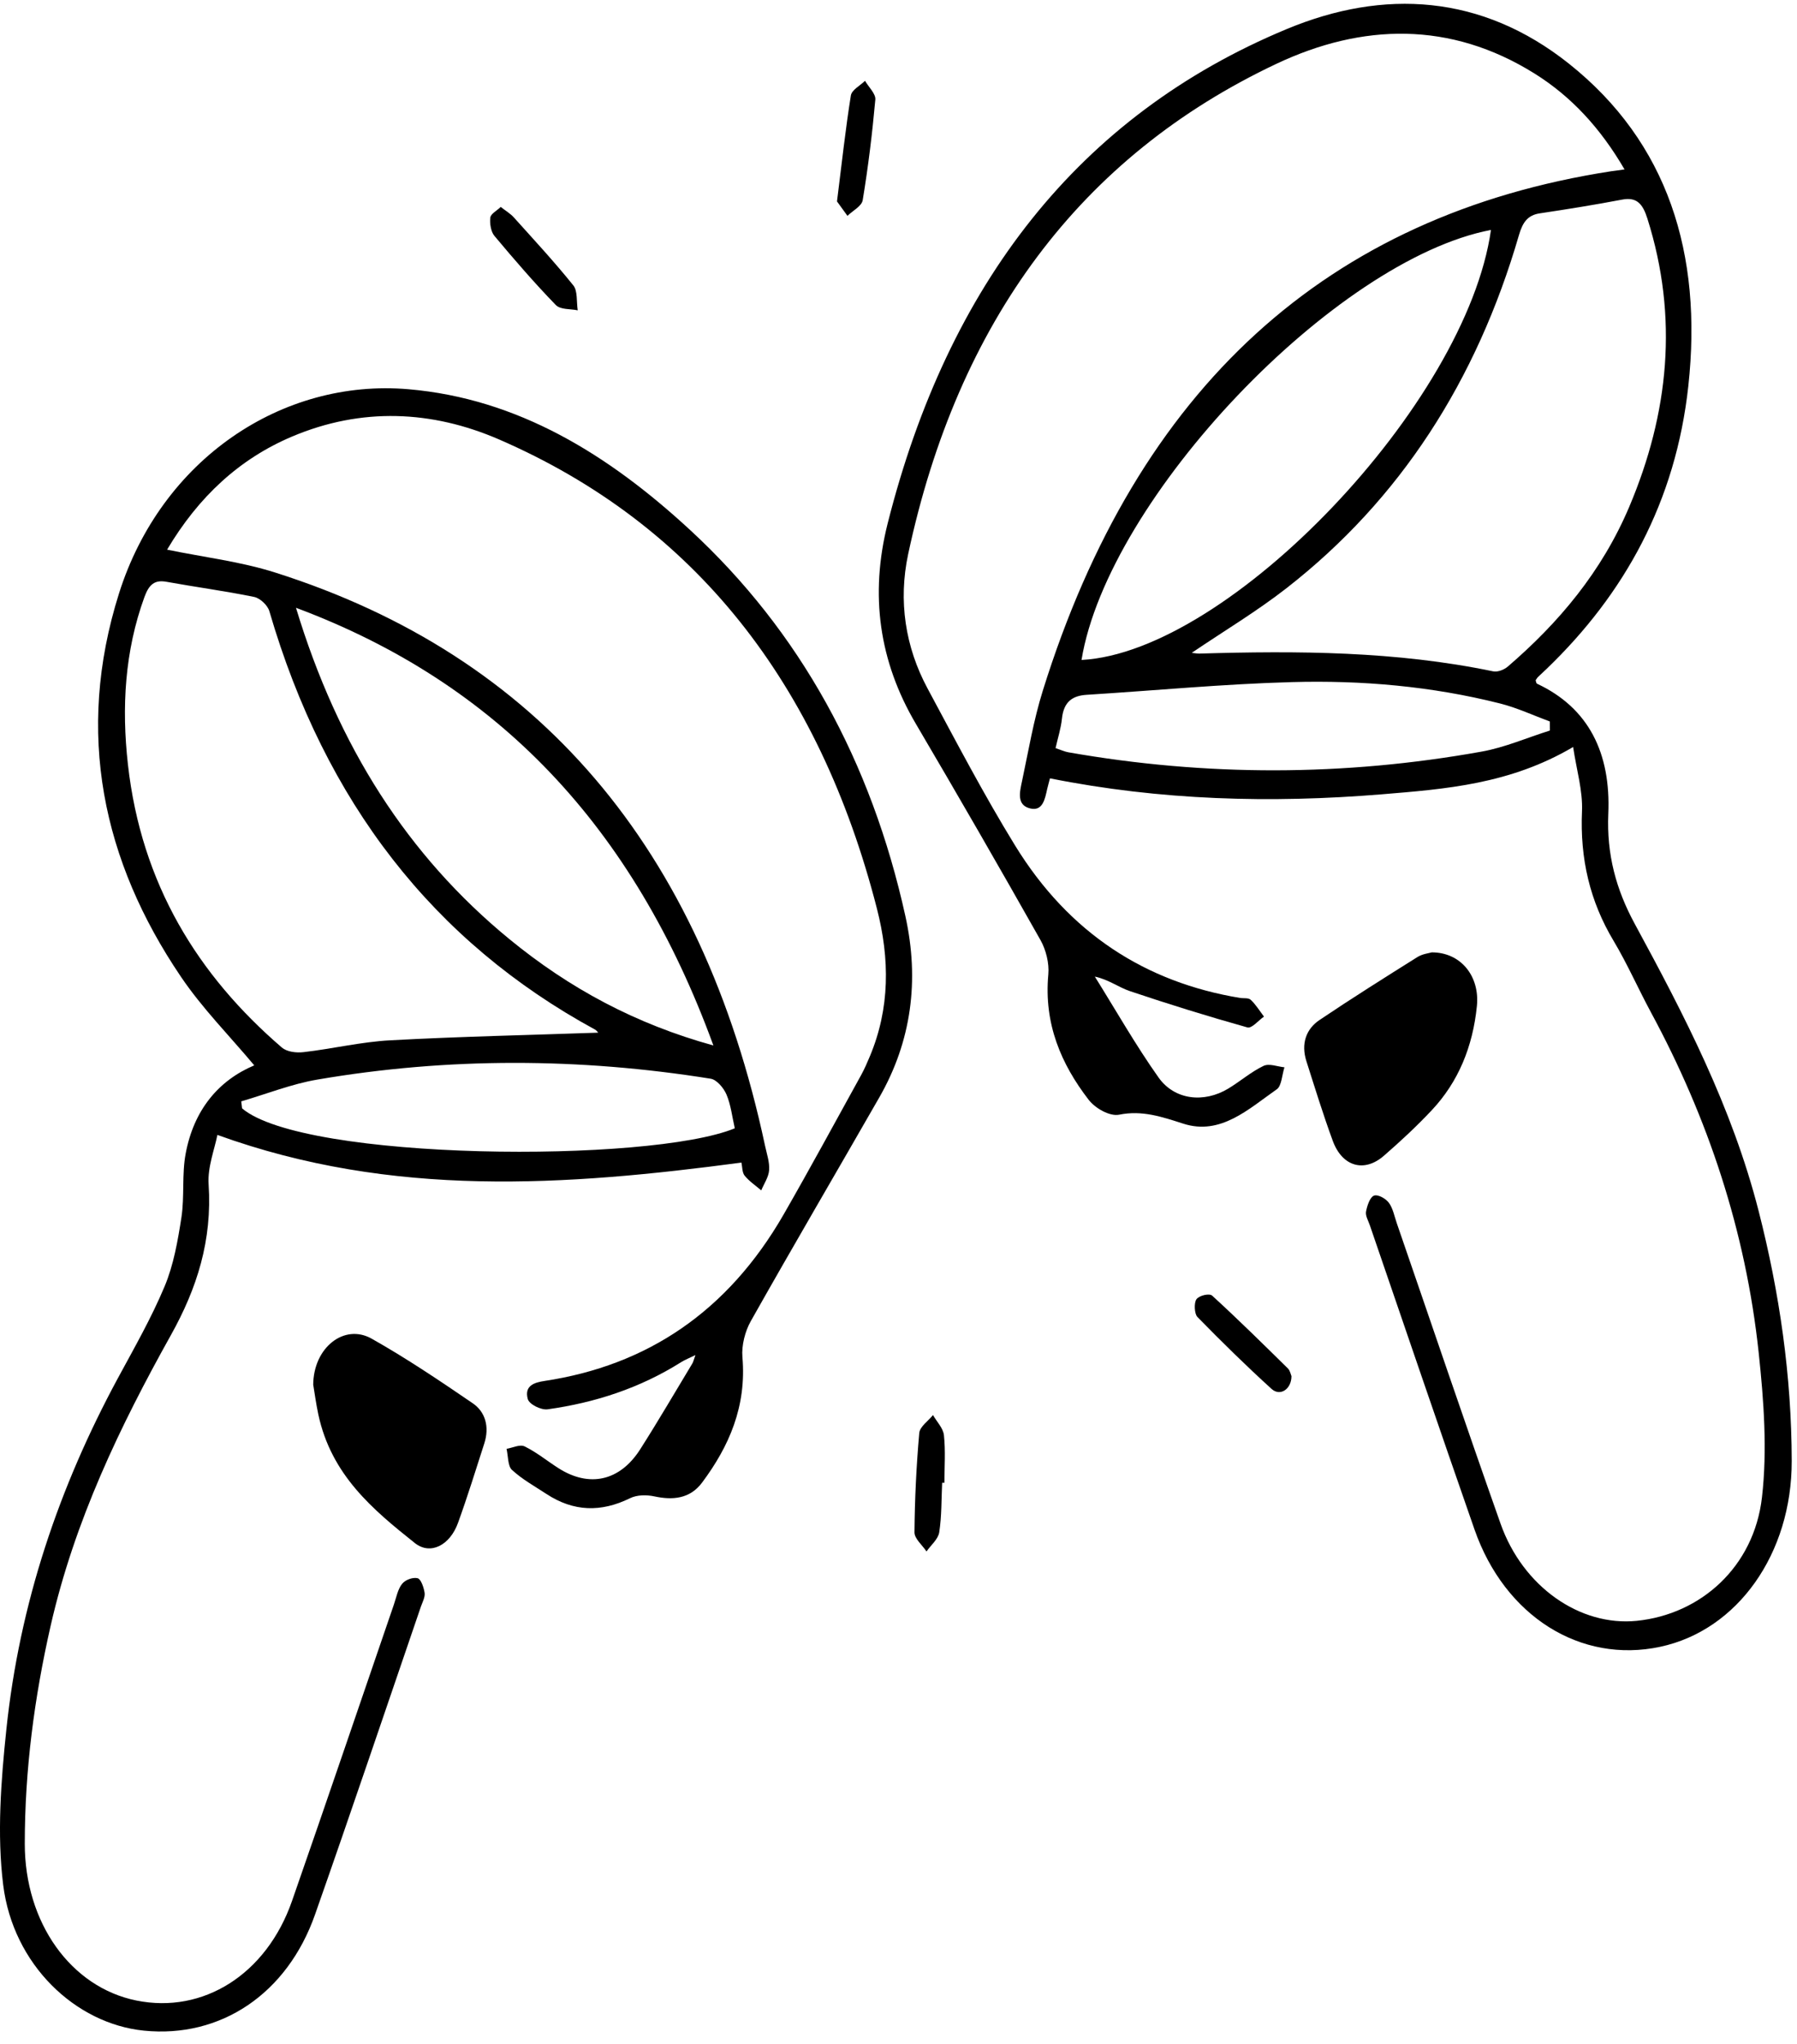 <svg
          width="124"
          height="141"
          viewBox="0 0 124 141"
          fill="none"
          xmlns="http://www.w3.org/2000/svg"
        >
          <path
            d="M112.103 11.695C110.442 8.84 108.419 6.651 105.886 5.071C100.065 1.439 93.981 1.619 88.089 4.397C74.533 10.792 66.087 22.22 62.666 38.232C61.979 41.455 62.464 44.631 64.005 47.497C65.964 51.141 67.888 54.822 70.038 58.32C73.774 64.405 79.072 67.773 85.563 68.845C85.816 68.887 86.144 68.822 86.308 68.979C86.656 69.304 86.92 69.74 87.22 70.134C86.834 70.398 86.383 70.965 86.075 70.881C83.358 70.119 80.654 69.281 77.971 68.378C77.189 68.114 76.481 67.57 75.548 67.375C77.001 69.702 78.368 72.109 79.94 74.329C81.054 75.902 83.081 76.105 84.746 75.106C85.573 74.608 86.328 73.946 87.183 73.537C87.583 73.345 88.143 73.586 88.632 73.632C88.465 74.149 88.437 74.914 88.109 75.144C86.14 76.522 84.223 78.347 81.653 77.521C80.186 77.05 78.812 76.579 77.226 76.901C76.584 77.031 75.582 76.472 75.117 75.867C73.227 73.414 72.024 70.636 72.338 67.226C72.41 66.46 72.174 65.527 71.805 64.868C68.979 59.859 66.108 54.88 63.195 49.931C60.666 45.634 60.006 41.045 61.254 36.104C65.414 19.644 74.417 7.975 88.806 1.998C95.485 -0.777 102.239 -0.398 108.262 4.393C115.087 9.824 117.494 17.505 116.502 26.621C115.634 34.608 112.1 40.976 106.713 46.154C106.518 46.342 106.32 46.522 106.125 46.709C106.064 46.77 106.019 46.854 105.965 46.931C105.995 47.015 106.006 47.145 106.06 47.168C109.632 48.837 111.16 51.964 110.979 56.143C110.859 58.937 111.512 61.359 112.804 63.736C116.219 70.023 119.52 76.384 121.352 83.544C122.795 89.189 123.625 94.915 123.636 100.789C123.646 107.18 119.907 112.469 114.561 113.61C109.072 114.785 103.839 111.513 101.747 105.519C99.31 98.535 96.927 91.531 94.525 84.532C94.419 84.222 94.21 83.874 94.261 83.59C94.337 83.181 94.531 82.595 94.805 82.488C95.075 82.381 95.608 82.676 95.834 82.974C96.121 83.357 96.22 83.919 96.391 84.409C98.773 91.313 101.111 98.237 103.545 105.118C105.086 109.48 109.034 112.213 112.941 111.819C117.364 111.371 121.028 108.095 121.581 103.311C121.961 100.043 121.708 96.621 121.356 93.319C120.457 84.899 117.846 77.107 113.932 69.859C113.05 68.225 112.291 66.495 111.345 64.91C109.711 62.182 109.02 59.25 109.164 55.963C109.225 54.554 108.788 53.119 108.552 51.535C104.194 54.103 99.754 54.436 95.342 54.799C87.699 55.427 80.073 55.22 72.451 53.697C72.379 53.98 72.315 54.199 72.263 54.42C72.106 55.132 71.952 55.978 71.094 55.775C70.127 55.55 70.37 54.62 70.524 53.892C70.968 51.803 71.323 49.675 71.956 47.654C78.477 26.736 91.602 14.837 111.18 11.814C111.423 11.776 111.669 11.745 112.1 11.688L112.103 11.695ZM82.227 45.037C82.452 45.06 82.603 45.094 82.753 45.09C89.541 44.891 96.319 44.918 103.032 46.315C103.346 46.38 103.787 46.208 104.054 45.978C107.547 42.974 110.531 39.445 112.431 34.949C115.145 28.527 115.839 21.913 113.676 15.078C113.358 14.072 112.948 13.578 111.939 13.77C110.049 14.129 108.152 14.435 106.252 14.719C105.425 14.841 105.073 15.327 104.816 16.211C101.887 26.303 96.586 34.478 88.803 40.555C86.732 42.174 84.486 43.513 82.227 45.044V45.037ZM74.629 45.53C84.841 44.995 101.193 27.823 102.882 15.863C92.118 17.918 76.461 34.359 74.629 45.53ZM106.949 50.398C106.949 50.192 106.949 49.981 106.946 49.775C105.801 49.353 104.676 48.825 103.504 48.531C98.78 47.34 93.968 46.923 89.145 47.057C84.421 47.187 79.704 47.639 74.984 47.934C74.013 47.995 73.401 48.401 73.278 49.579C73.207 50.261 72.991 50.919 72.838 51.611C73.224 51.742 73.46 51.853 73.709 51.898C83.221 53.571 92.737 53.559 102.239 51.853C103.839 51.566 105.38 50.892 106.949 50.398Z"
            fill="black"
          />
          <path
            d="M17.553 73.508C15.834 71.453 13.971 69.581 12.487 67.388C7.084 59.417 5.176 50.561 8.211 40.943C11.127 31.701 19.457 26.102 28.183 26.852C35.719 27.499 41.961 31.337 47.614 36.558C55.202 43.561 60.117 52.513 62.475 63.202C63.456 67.641 62.892 71.843 60.674 75.712C57.724 80.86 54.723 85.973 51.808 91.143C51.415 91.839 51.162 92.815 51.23 93.623C51.524 97.033 50.304 99.792 48.448 102.28C47.604 103.412 46.411 103.504 45.15 103.233C44.61 103.118 43.957 103.122 43.468 103.363C41.482 104.339 39.578 104.296 37.709 103.068C36.899 102.536 36.041 102.065 35.323 101.403C35.039 101.143 35.067 100.45 34.954 99.953C35.374 99.884 35.873 99.624 36.205 99.788C37.022 100.186 37.753 100.787 38.532 101.285C40.655 102.643 42.771 102.188 44.175 99.987C45.416 98.043 46.582 96.038 47.778 94.059C47.843 93.948 47.87 93.81 47.987 93.485C47.566 93.692 47.269 93.806 46.999 93.975C44.131 95.781 41.024 96.776 37.784 97.228C37.34 97.289 36.516 96.887 36.417 96.512C36.167 95.582 36.892 95.372 37.582 95.269C44.62 94.204 50.208 90.511 54.081 83.772C55.906 80.596 57.653 77.369 59.427 74.158C59.649 73.753 59.837 73.32 60.018 72.888C61.416 69.562 61.402 66.156 60.51 62.681C56.525 47.147 47.949 36.186 34.451 30.323C29.806 28.306 24.949 28.092 20.164 30.113C16.538 31.644 13.701 34.261 11.53 37.92C14.094 38.448 16.596 38.739 18.982 39.497C37.152 45.257 48.407 58.49 52.792 79.049C52.912 79.608 53.114 80.182 53.072 80.73C53.038 81.208 52.721 81.659 52.529 82.123C52.139 81.79 51.705 81.502 51.381 81.105C51.21 80.894 51.223 80.488 51.162 80.205C39.069 81.812 27.086 82.67 15 78.296C14.815 79.264 14.316 80.507 14.395 81.702C14.651 85.563 13.598 88.874 11.793 92.107C8.283 98.395 5.146 104.901 3.491 112.176C2.37 117.113 1.71 122.104 1.71 127.198C1.71 132.644 4.882 137.094 9.408 138.013C14.029 138.95 18.387 136.203 20.151 131.143C22.523 124.339 24.84 117.511 27.181 110.692C27.349 110.202 27.451 109.631 27.749 109.264C27.978 108.981 28.497 108.797 28.822 108.881C29.047 108.943 29.246 109.517 29.3 109.892C29.341 110.186 29.154 110.527 29.044 110.837C26.614 117.925 24.221 125.028 21.736 132.089C19.805 137.573 15.208 140.623 9.927 140.091C5.197 139.613 0.9 135.533 0.22 130.037C-0.214 126.547 0.066 122.877 0.436 119.341C1.345 110.626 4.076 102.586 8.129 95.089C9.257 93.003 10.44 90.94 11.36 88.743C11.975 87.278 12.269 85.609 12.518 83.994C12.74 82.547 12.542 81.013 12.812 79.585C13.376 76.57 15.082 74.534 17.549 73.496L17.553 73.508ZM41.284 71.246C41.233 71.196 41.157 71.082 41.058 71.028C29.922 64.966 22.434 55.356 18.588 42.168C18.465 41.747 17.942 41.269 17.546 41.184C15.536 40.771 13.502 40.503 11.482 40.136C10.659 39.987 10.279 40.335 9.968 41.184C8.605 44.923 8.386 48.808 8.827 52.738C9.753 61.001 13.663 67.289 19.44 72.26C19.809 72.578 20.458 72.643 20.954 72.585C22.946 72.356 24.925 71.877 26.918 71.77C31.69 71.51 36.465 71.411 41.277 71.242L41.284 71.246ZM20.424 41.931C23.326 51.518 28.142 59.034 35.128 64.771C39.301 68.2 43.888 70.653 49.227 72.126C43.707 57.002 34.301 47.109 20.424 41.931ZM16.647 75.98C16.668 76.141 16.685 76.305 16.705 76.466C20.985 80.098 44.828 80.259 50.704 77.84C50.523 77.059 50.434 76.225 50.13 75.509C49.931 75.046 49.453 74.484 49.039 74.419C39.992 72.972 30.934 72.934 21.894 74.48C20.12 74.782 18.397 75.471 16.651 75.98H16.647Z"
            fill="black"
          />
          <path
            d="M21.613 95.549C21.62 92.97 23.753 91.29 25.64 92.35C28.032 93.697 30.333 95.247 32.623 96.812C33.494 97.405 33.785 98.439 33.419 99.579C32.828 101.416 32.257 103.261 31.601 105.071C31.044 106.606 29.7 107.31 28.62 106.449C25.735 104.149 22.861 101.768 21.965 97.578C21.808 96.839 21.706 96.085 21.617 95.549H21.613Z"
            fill="black"
          />
          <path
            d="M98.785 65.703C100.811 65.695 102.117 67.356 101.912 69.4C101.632 72.201 100.634 74.635 98.805 76.584C97.759 77.701 96.638 78.738 95.496 79.733C94.133 80.919 92.619 80.483 91.966 78.704C91.303 76.901 90.735 75.053 90.147 73.212C89.764 72.006 90.123 70.992 91.053 70.368C93.275 68.872 95.541 67.448 97.804 66.028C98.159 65.806 98.607 65.761 98.781 65.707L98.785 65.703Z"
            fill="black"
          />
          <path
            d="M57.756 13.896C58.094 11.213 58.344 8.89 58.713 6.59C58.774 6.2 59.352 5.909 59.69 5.576C59.94 6.009 60.436 6.468 60.401 6.87C60.193 9.193 59.909 11.512 59.53 13.808C59.461 14.229 58.843 14.531 58.477 14.891C58.19 14.497 57.903 14.103 57.756 13.896Z"
            fill="black"
          />
          <path
            d="M89.116 94.935C89.116 95.842 88.333 96.355 87.742 95.819C85.988 94.227 84.29 92.558 82.625 90.855C82.416 90.644 82.382 89.875 82.56 89.634C82.748 89.374 83.445 89.206 83.644 89.385C85.424 91.012 87.15 92.715 88.876 94.414C89.02 94.556 89.068 94.828 89.116 94.939V94.935Z"
            fill="black"
          />
          <path
            d="M65.012 102.288C64.957 103.433 64.985 104.588 64.811 105.71C64.735 106.192 64.236 106.594 63.932 107.034C63.642 106.594 63.098 106.15 63.102 105.713C63.122 103.429 63.231 101.136 63.433 98.863C63.471 98.419 64.052 98.036 64.38 97.623C64.643 98.086 65.081 98.522 65.135 99.012C65.251 100.091 65.169 101.198 65.169 102.296C65.118 102.296 65.064 102.296 65.012 102.296V102.288Z"
            fill="black"
          />
          <path
            d="M34.55 14.275C34.916 14.562 35.224 14.739 35.456 14.999C36.847 16.545 38.259 18.068 39.568 19.698C39.865 20.07 39.776 20.827 39.865 21.409C39.349 21.298 38.676 21.378 38.348 21.038C36.878 19.522 35.483 17.907 34.116 16.273C33.877 15.99 33.785 15.42 33.833 15.014C33.863 14.75 34.277 14.543 34.554 14.275H34.55Z"
            fill="black"
          />
        </svg>